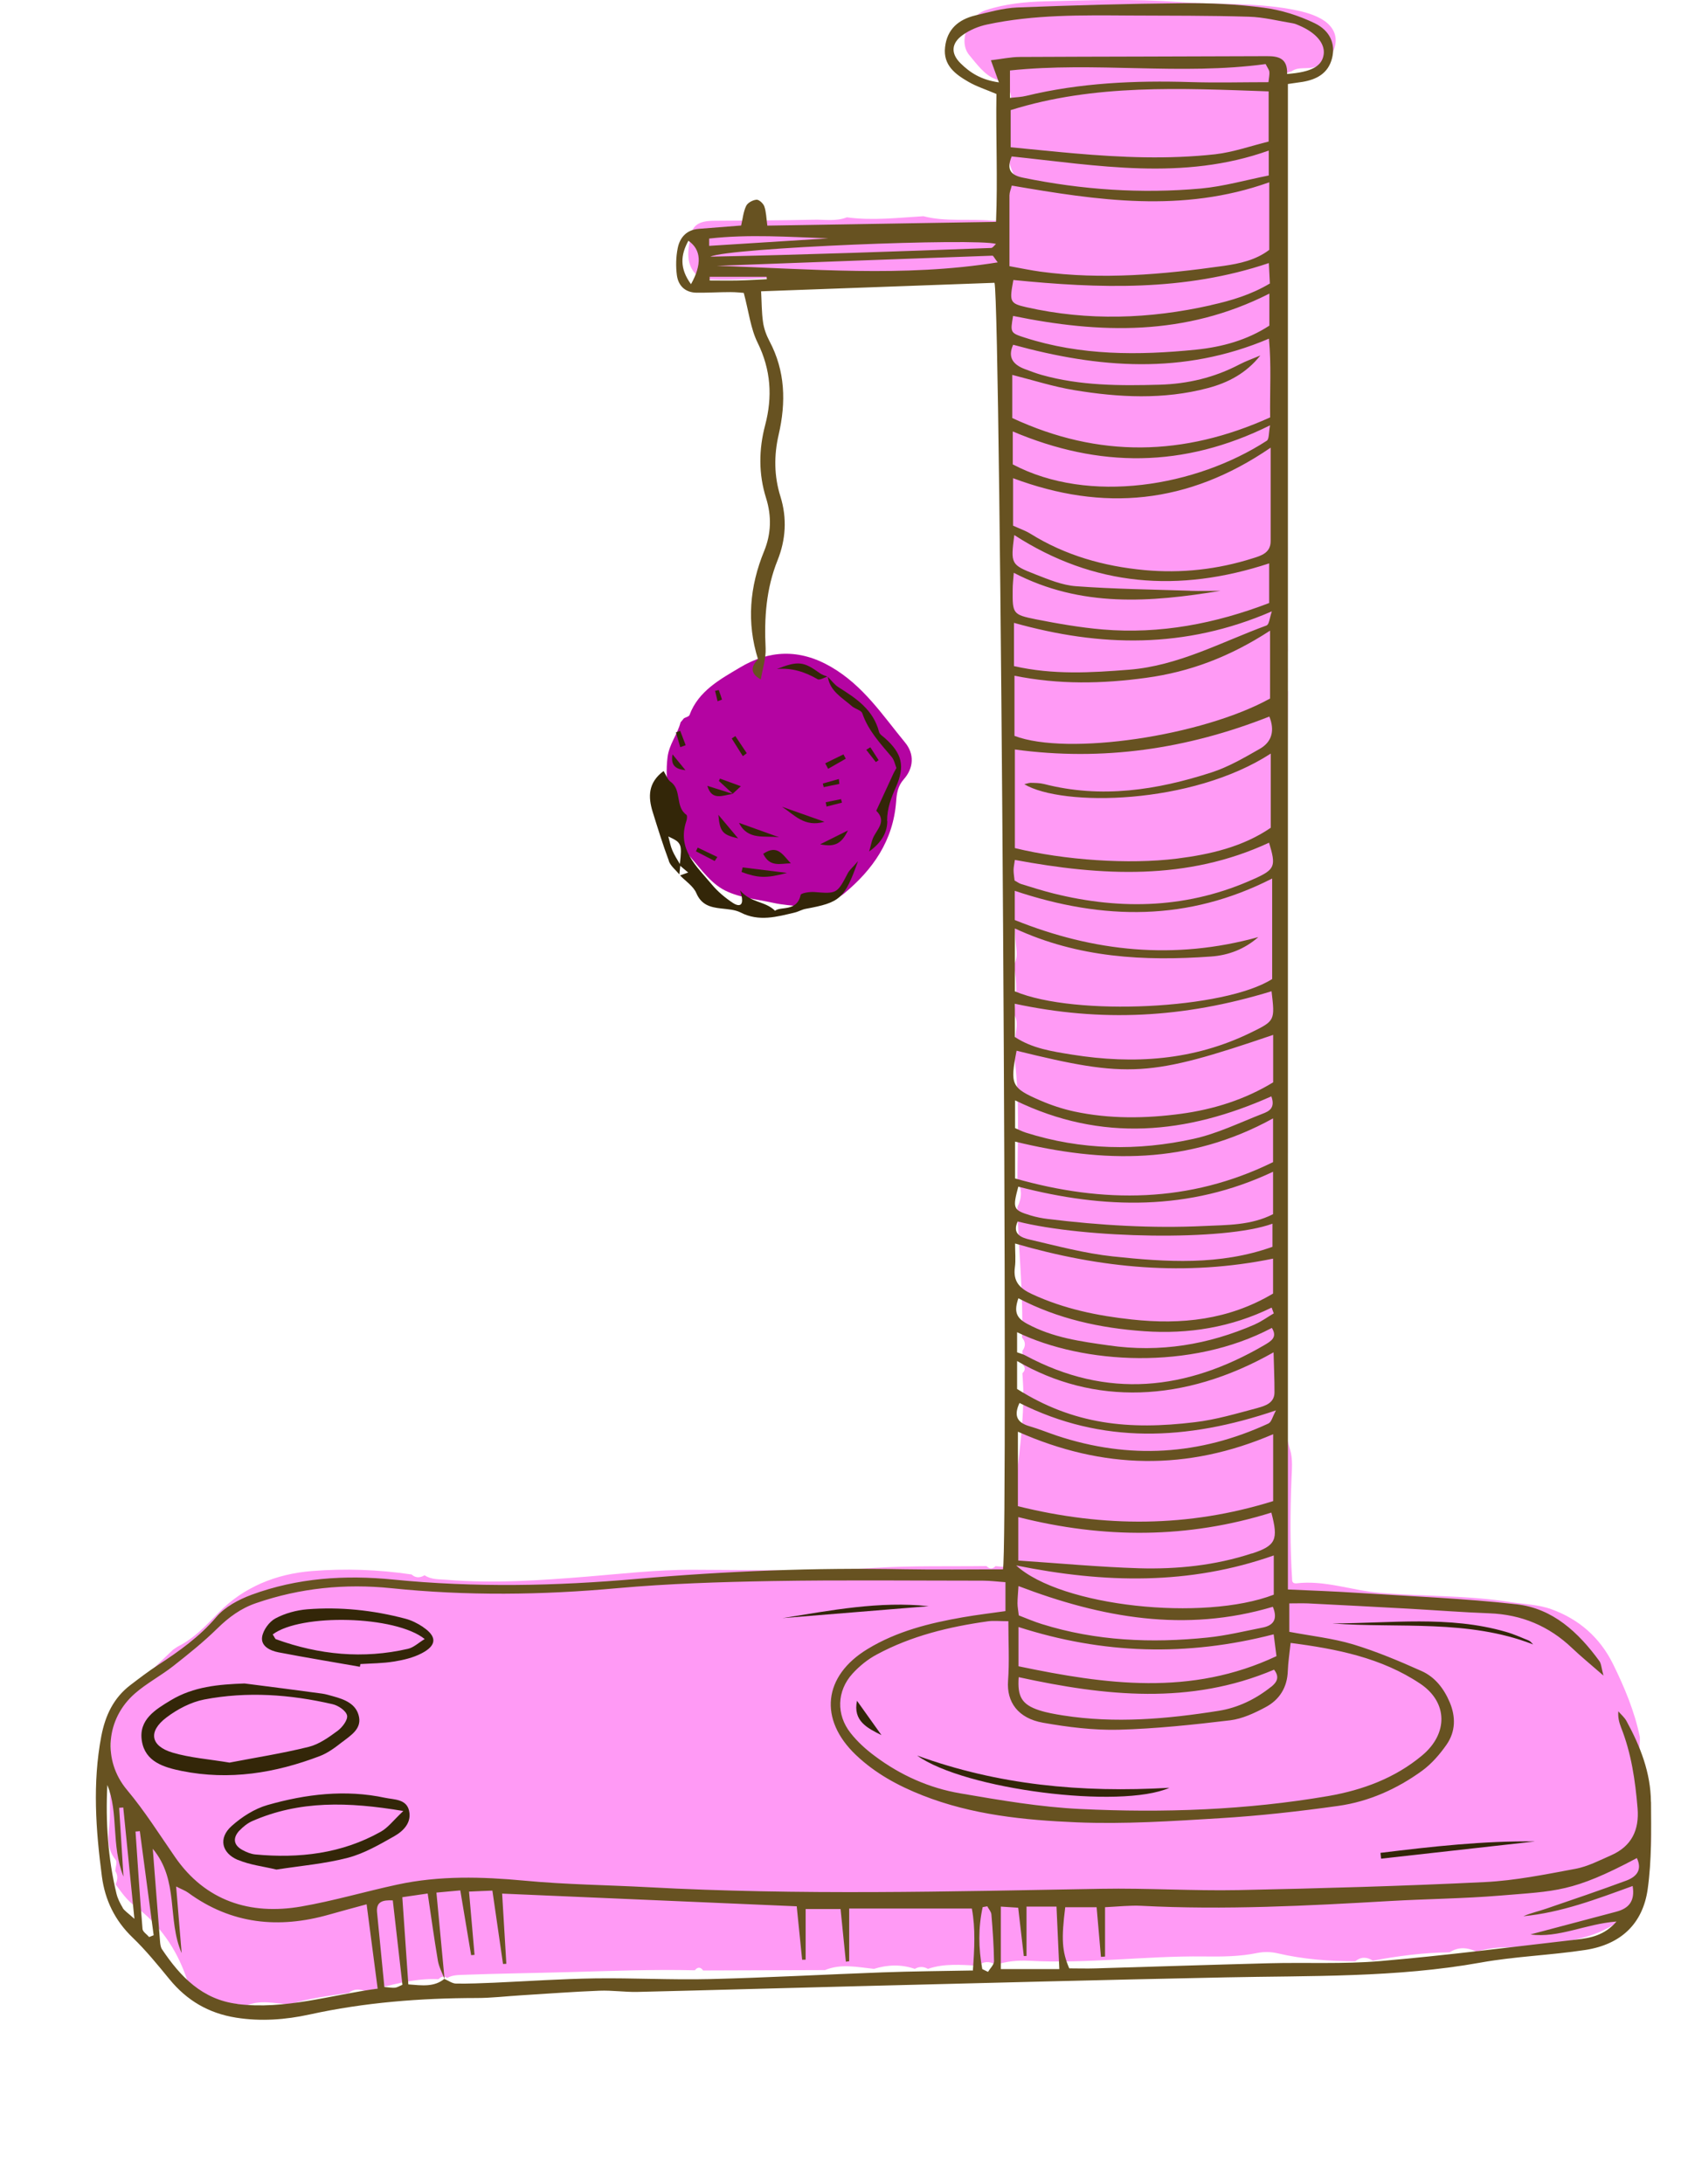 <svg width="117" height="152" viewBox="0 0 117 152" fill="none" xmlns="http://www.w3.org/2000/svg">
<g clip-path="url(#clip0_1_247)">
<path d="M114.354 122.389C113.984 121.936 114.159 121.399 114.138 120.898C113.768 119.114 113.076 117.456 112.274 115.825C111.352 113.958 109.886 112.69 107.973 112C107.066 111.673 106.039 111.652 105.069 111.499C102.081 111.025 99.058 111.115 96.056 110.865C94.094 110.704 92.209 109.959 90.213 110.203C90.017 110.21 89.926 110.119 89.933 109.924C89.787 107.632 89.794 105.333 89.885 103.033C89.912 102.316 89.996 101.542 89.787 100.88C88.928 98.087 89.487 95.251 89.382 92.436C89.403 91.07 89.277 89.698 89.501 88.332C89.78 85.852 89.41 83.358 89.612 80.877C89.382 80.675 89.382 80.473 89.626 80.278C89.626 71.84 89.473 63.41 89.619 54.972C89.298 54.561 89.312 54.15 89.619 53.739C89.619 51.858 89.633 49.977 89.64 48.096C89.396 47.901 89.403 47.699 89.626 47.496C89.626 47.176 89.626 46.862 89.626 46.542C89.34 46.131 89.319 45.72 89.633 45.316C89.535 40.557 89.801 35.784 89.368 31.033C89.333 30.67 89.389 30.308 89.591 29.988C89.396 29.576 89.361 29.165 89.612 28.768C89.522 28.448 89.528 28.134 89.619 27.821C89.368 27.424 89.389 27.012 89.584 26.601C89.2 25.243 89.2 23.877 89.605 22.518C89.382 22.226 89.368 21.919 89.542 21.599C89.2 20.965 89.249 20.331 89.542 19.704C89.389 19.181 89.333 18.666 89.591 18.15C89.591 17.948 89.584 17.746 89.577 17.537C89.319 17.126 89.368 16.715 89.563 16.297C89.172 14.213 89.214 12.123 89.584 10.04C89.326 9.622 89.333 9.204 89.591 8.786C89.172 7.748 89.214 6.71 89.577 5.671C89.284 5.267 89.459 5.065 89.878 4.975C90.38 4.605 91.001 4.849 91.539 4.654C92.293 4.382 92.789 3.874 92.935 3.114C93.089 2.299 92.635 1.7 91.965 1.317C91.288 0.934 90.534 0.766 89.759 0.627C87.183 0.167 84.579 0.334 81.989 0.139C78.931 -0.091 75.845 0.014 72.773 0.091C71.384 0.125 69.967 0.265 68.626 0.704C67.363 1.115 66.686 2.898 67.454 3.825C67.977 4.452 68.536 5.225 69.248 5.49C70.553 5.978 70.428 6.8 70.323 7.845C70.176 9.274 69.855 10.737 70.553 12.13C70.756 12.283 70.798 12.437 70.532 12.569C70.1 13.161 69.792 13.788 69.869 14.562C69.932 15.161 69.604 15.412 69.031 15.356C67.447 15.21 65.841 15.454 64.27 15.049C62.497 15.154 60.724 15.37 58.943 15.126C58.189 15.426 57.4 15.272 56.633 15.293C54.35 15.342 52.067 15.349 49.777 15.363C49.065 15.363 48.304 15.46 48.129 16.227C47.885 17.314 47.592 18.505 48.737 19.362L48.806 19.334L48.841 19.418C51.103 19.585 53.358 19.306 55.613 19.251C57.875 19.195 60.144 19.111 62.406 19.139C62.594 18.923 62.797 18.902 63.013 19.111C63.872 18.979 64.738 18.993 65.603 18.881C66.762 18.728 67.949 18.784 69.122 18.742C69.618 18.721 69.918 18.889 69.841 19.439C70.225 20.031 70.106 20.644 69.932 21.264C70.134 21.578 70.155 21.905 69.96 22.233C70.079 22.435 70.072 22.637 69.932 22.832C70.218 23.361 70.169 23.94 70.162 24.511C70.127 26.42 70.058 28.343 70.044 30.245C70.03 32.036 70.155 33.854 70.183 35.659C70.456 35.959 70.483 36.265 70.19 36.572C70.19 36.997 70.19 37.422 70.19 37.84C70.421 38.028 70.469 38.237 70.246 38.467C70.246 38.669 70.246 38.871 70.246 39.073C70.463 39.303 70.421 39.505 70.19 39.693C70.19 40.014 70.19 40.341 70.183 40.661C70.56 41.268 70.518 41.888 70.225 42.515C70.225 43.142 70.518 43.762 70.281 44.396C70.442 44.703 70.428 45.009 70.26 45.309C70.679 45.95 70.4 46.57 70.218 47.197C70.4 47.385 70.421 47.594 70.267 47.81C70.442 48.082 70.497 48.388 70.497 48.702C70.497 50.416 70.463 52.13 70.497 53.844C70.581 57.941 70.323 62.051 70.749 66.141C70.791 66.51 70.742 66.866 70.546 67.193C70.832 68.322 70.749 69.451 70.567 70.586C70.853 71.011 70.756 71.464 70.7 71.938C70.63 72.551 70.553 73.185 70.63 73.791C70.972 76.578 70.819 79.379 70.812 82.173C71.147 82.786 71.126 83.399 70.812 84.012C70.888 87.043 71.237 90.06 71.133 93.098C71.398 93.397 71.391 93.704 71.161 94.017C71.161 94.331 71.161 94.645 71.161 94.958C71.377 95.16 71.377 95.369 71.161 95.578C71.182 95.989 71.216 96.407 71.224 96.818C71.272 100.664 70.246 104.448 70.49 108.308C70.553 109.234 69.855 109.053 69.29 109.004C69.08 109.22 68.864 109.213 68.661 108.997C66.078 109.032 63.488 108.963 60.912 109.123C56.647 109.381 52.381 109.262 48.115 109.255C45.721 109.255 43.354 109.527 40.98 109.722C37.678 109.994 34.376 110.224 31.06 109.952C30.543 109.91 30.013 109.952 29.552 109.638C29.238 109.826 28.931 109.84 28.644 109.583C26.334 109.241 24.016 109.158 21.691 109.346C19.206 109.548 16.965 110.461 15.24 112.216C14.34 113.129 13.509 114.042 12.35 114.613C12.252 114.683 12.148 114.745 12.05 114.815C10.898 115.888 9.802 117.038 8.566 118.006C7.959 118.487 7.721 118.919 7.721 119.664C7.721 121.894 7.652 124.124 7.645 126.353C7.645 127.398 7.254 128.492 8.056 129.454C8.175 129.6 8.042 129.955 8.022 130.213C8.217 130.52 8.196 130.84 8.049 131.154C8.447 131.697 8.817 132.24 9.383 132.659C11.093 133.927 12.273 135.634 12.957 137.605C13.278 138.532 13.816 139.082 14.633 139.194C15.457 139.312 16.239 139.619 17.076 139.626C18.089 139.138 19.136 139.459 20.169 139.507C21.503 139.075 22.892 138.915 24.274 138.706C24.651 138.393 25.063 138.441 25.489 138.595C27.143 138.184 28.784 137.668 30.522 137.752C30.697 137.571 30.892 137.501 31.123 137.668C31.5 137.445 31.919 137.466 32.337 137.445C34.774 137.355 37.211 137.327 39.64 137.257C42.544 137.18 45.448 137.062 48.36 137.132C48.555 136.895 48.751 136.888 48.939 137.146C51.767 137.139 54.594 137.125 57.421 137.118C58.545 136.651 59.69 136.916 60.828 137.034C61.778 136.741 62.727 136.707 63.67 137.034C63.977 136.86 64.277 136.86 64.584 137.034C65.722 136.644 66.888 136.755 68.054 136.811C68.452 136.511 68.864 136.47 69.297 136.748C70.051 136.511 70.826 136.428 71.614 136.47C75.678 136.693 79.72 136.121 83.783 136.17C85.025 136.184 86.275 136.184 87.511 135.926C87.958 135.836 88.46 135.843 88.907 135.947C90.694 136.365 92.502 136.505 94.325 136.505C94.723 136.184 95.135 136.191 95.553 136.463C97.32 136.135 99.1 135.898 100.894 135.884C101.501 135.487 102.123 135.536 102.751 135.829C103.407 135.654 104.064 135.543 104.741 135.536C106.556 135.515 108.364 135.334 110.109 134.881C112.399 134.289 114.096 133 114.605 130.52C114.759 129.76 114.899 129.008 114.906 128.227C114.927 126.262 114.564 124.333 114.368 122.389H114.354Z" fill="#FF9AF5"/>
<path d="M62.992 51.677C61.429 49.782 60.088 47.712 57.833 46.41C55.62 45.127 53.512 45.26 51.515 46.451C50.147 47.267 48.611 48.082 47.99 49.768C47.948 49.872 47.738 49.921 47.606 49.991C47.529 50.088 47.452 50.179 47.368 50.276C47.152 51.119 46.572 51.795 46.461 52.708C46.251 54.387 46.656 55.997 46.894 57.62C46.977 58.198 47.243 58.791 47.689 59.257C48.548 60.135 49.246 61.271 50.266 61.87C51.292 62.469 52.618 62.574 53.819 62.839C54.475 62.985 55.152 63.02 55.816 63.103C56.011 62.929 56.214 62.908 56.43 63.075C57.177 62.727 58.057 62.755 58.727 62.205C60.758 60.532 62.169 58.498 62.371 55.801C62.413 55.223 62.483 54.715 62.902 54.241C63.607 53.447 63.649 52.471 62.992 51.677Z" fill="#B404A2"/>
<path d="M114.906 125.406C114.892 123.385 114.166 121.539 113.209 119.79C113.07 119.532 112.832 119.337 112.637 119.107C112.602 119.546 112.7 119.894 112.825 120.222C113.544 122.033 113.817 123.928 113.977 125.851C114.103 127.377 113.558 128.499 112.141 129.126C111.331 129.481 110.521 129.906 109.67 130.067C107.575 130.457 105.467 130.889 103.345 130.993C97.627 131.272 91.909 131.432 86.184 131.551C83.008 131.613 79.832 131.404 76.662 131.46C66.141 131.648 55.62 131.92 45.099 131.349C42.244 131.195 39.375 131.167 36.526 130.896C33.545 130.617 30.599 130.533 27.66 131.167C25.426 131.648 23.22 132.303 20.965 132.693C17.39 133.313 14.291 132.296 12.189 129.258C11.093 127.677 10.081 126.06 8.838 124.576C7.121 122.528 7.372 119.623 9.397 117.86C10.214 117.149 11.205 116.627 12.057 115.958C13.111 115.129 14.165 114.286 15.122 113.345C15.917 112.565 16.762 111.938 17.83 111.575C20.888 110.523 24.016 110.21 27.22 110.537C32.47 111.081 37.713 111.018 42.97 110.537C46.544 110.217 50.14 110.105 53.728 110.042C58.622 109.959 63.523 110.015 68.417 110.015C68.92 110.015 69.422 110.084 69.981 110.119V112.133C68.948 112.279 67.97 112.397 67.007 112.565C64.689 112.969 62.42 113.533 60.382 114.773C57.296 116.648 56.968 119.664 59.572 122.145C60.919 123.427 62.511 124.291 64.214 124.96C67.656 126.318 71.3 126.681 74.931 126.834C78.247 126.973 81.591 126.75 84.914 126.548C87.665 126.381 90.408 126.074 93.138 125.691C95.274 125.392 97.243 124.507 98.988 123.239C99.644 122.758 100.21 122.103 100.678 121.434C101.313 120.521 101.334 119.49 100.894 118.459C100.489 117.511 99.868 116.717 98.946 116.306C97.389 115.609 95.805 114.941 94.171 114.446C92.747 114.021 91.246 113.861 89.738 113.575V111.596C90.22 111.596 90.625 111.582 91.022 111.596C93.361 111.715 95.707 111.833 98.046 111.965C99.917 112.07 101.788 112.216 103.666 112.286C105.9 112.37 107.813 113.171 109.425 114.711C110.047 115.303 110.71 115.839 111.603 116.62C111.457 116.069 111.45 115.791 111.317 115.609C109.865 113.617 108.078 111.945 105.558 111.659C101.892 111.248 98.192 111.101 94.506 110.865C92.921 110.76 91.33 110.704 89.64 110.628V5.846C90.045 5.79 90.352 5.748 90.659 5.699C91.651 5.532 92.447 5.1 92.712 4.055C92.956 3.086 92.607 2.146 91.49 1.609C90.387 1.08 89.165 0.69 87.951 0.536C86.101 0.293 84.209 0.202 82.338 0.223C78.484 0.258 74.637 0.369 70.791 0.522C69.813 0.564 68.843 0.843 67.886 1.073C66.728 1.352 65.918 2.02 65.778 3.282C65.631 4.536 66.49 5.17 67.412 5.699C67.991 6.034 68.64 6.236 69.353 6.542C69.304 9.476 69.45 12.416 69.325 15.44C63.879 15.53 58.643 15.621 53.407 15.704C53.337 15.175 53.33 14.75 53.198 14.367C53.128 14.165 52.835 13.886 52.653 13.9C52.395 13.921 52.039 14.109 51.934 14.332C51.739 14.736 51.697 15.21 51.585 15.697C50.608 15.774 49.623 15.851 48.646 15.927C47.787 15.99 47.312 16.526 47.166 17.293C47.047 17.892 47.033 18.54 47.11 19.146C47.208 19.892 47.696 20.366 48.492 20.372C49.274 20.38 50.056 20.331 50.831 20.331C51.222 20.331 51.613 20.372 51.767 20.386C52.116 21.689 52.241 22.86 52.73 23.849C53.658 25.737 53.777 27.619 53.254 29.597C52.807 31.29 52.793 32.997 53.323 34.676C53.714 35.924 53.672 37.164 53.191 38.341C52.164 40.836 51.962 43.351 52.758 45.88C52.204 46.447 52.269 46.916 52.953 47.287C53.079 46.521 53.323 45.81 53.288 45.121C53.184 43.016 53.323 40.982 54.119 38.996C54.692 37.568 54.789 36.07 54.322 34.565C53.875 33.144 53.861 31.701 54.196 30.252C54.713 28.009 54.664 25.828 53.554 23.738C53.337 23.327 53.17 22.867 53.107 22.414C53.009 21.731 53.016 21.027 52.974 20.275C58.538 20.073 63.886 19.878 69.22 19.683C69.653 21.543 70.183 107.743 69.806 109.227C67.502 109.227 65.213 109.262 62.93 109.22C56.723 109.102 50.531 109.346 44.359 109.889C38.684 110.391 33.036 110.502 27.367 109.938C24.03 109.604 20.693 109.82 17.509 110.997C16.609 111.331 15.652 111.84 15.052 112.551C13.879 113.93 12.455 114.934 10.975 115.902C10.325 116.327 9.704 116.801 9.083 117.275C7.903 118.173 7.33 119.393 7.051 120.835C6.43 124.103 6.667 127.356 7.093 130.61C7.309 132.24 7.994 133.669 9.222 134.846C10.158 135.745 10.982 136.762 11.805 137.766C13.013 139.236 14.514 140.121 16.42 140.427C18.158 140.706 19.869 140.573 21.537 140.211C25.377 139.368 29.252 139.068 33.168 139.062C34.209 139.062 35.242 138.936 36.282 138.873C38.097 138.762 39.905 138.623 41.72 138.553C42.6 138.518 43.494 138.657 44.373 138.637C49.477 138.518 54.573 138.365 59.676 138.239C68.215 138.023 76.753 137.8 85.298 137.626C91.232 137.501 97.173 137.654 103.058 136.595C105.46 136.163 107.924 136.086 110.34 135.717C112.797 135.341 114.34 133.913 114.682 131.481C114.961 129.488 114.927 127.44 114.913 125.419L114.906 125.406ZM48.094 19.78C47.285 18.672 47.375 17.739 47.913 16.756C48.8 17.37 48.876 18.387 48.094 19.78ZM89.829 114.348C93.047 114.766 96.147 115.379 98.849 117.184C100.775 118.473 100.81 120.654 98.981 122.18C97.096 123.754 94.855 124.583 92.468 125.001C86.75 125.984 80.969 126.186 75.196 125.907C72.403 125.775 69.611 125.294 66.846 124.82C64.675 124.451 62.664 123.552 60.891 122.221C60.27 121.762 59.676 121.225 59.202 120.619C58.189 119.337 58.245 117.686 59.334 116.487C59.816 115.958 60.402 115.484 61.031 115.15C63.439 113.854 66.064 113.22 68.759 112.843C69.15 112.788 69.555 112.836 70.183 112.836C70.183 114.306 70.26 115.651 70.162 116.982C70.051 118.473 70.867 119.595 72.592 119.901C74.323 120.208 76.11 120.431 77.863 120.389C80.453 120.319 83.043 120.041 85.619 119.734C86.464 119.63 87.315 119.232 88.083 118.821C89.054 118.306 89.598 117.442 89.633 116.292C89.654 115.693 89.752 115.087 89.829 114.348ZM82.833 41.114C80.188 41.031 77.535 40.996 74.889 40.801C73.925 40.731 72.969 40.327 72.054 39.972C70.344 39.303 70.344 39.247 70.595 37.24C76.138 40.822 82.024 41.282 88.335 39.212V41.971C84.6 43.4 80.753 44.152 76.739 43.811C75.189 43.678 73.639 43.407 72.11 43.107C70.477 42.779 70.469 42.71 70.484 41.031C70.484 40.689 70.525 40.348 70.56 39.867C75.252 42.306 80.083 41.922 84.949 41.121C84.244 41.121 83.532 41.142 82.826 41.121L82.833 41.114ZM70.63 64.03V62.002C76.816 64.072 82.694 64.127 88.544 61.145V68.141C85.256 70.238 74.833 70.76 70.637 68.998V64.622C75.063 66.671 79.65 66.907 84.299 66.573C85.479 66.49 86.617 66.071 87.581 65.221C81.744 66.838 76.124 66.246 70.637 64.037L70.63 64.03ZM70.749 73.129C78.547 75.045 80.006 74.962 88.614 72.028V75.331C86.652 76.529 84.467 77.212 82.212 77.519C79.741 77.853 77.227 77.888 74.763 77.359C73.96 77.184 73.157 76.92 72.403 76.592C70.379 75.714 70.295 75.498 70.756 73.129H70.749ZM83.832 85.329C80.188 85.503 76.557 85.287 72.934 84.841C72.522 84.793 72.11 84.709 71.719 84.591C70.511 84.221 70.469 84.11 70.874 82.591C76.837 84.138 82.75 84.319 88.607 81.553V84.507C87.057 85.294 85.416 85.253 83.832 85.329ZM88.565 85.169V86.778C84.907 88.088 81.172 87.844 77.458 87.447C75.51 87.238 73.59 86.723 71.677 86.277C71.105 86.144 70.421 85.9 70.832 85.016C75.489 86.193 85.207 86.402 88.565 85.169ZM88.607 80.884C82.791 83.741 76.795 83.769 70.651 82.02V79.456C76.774 80.947 82.722 81.086 88.607 77.839V80.884ZM70.651 78.522V76.585C76.697 79.525 82.589 78.94 88.488 76.306C88.788 77.136 88.3 77.352 87.888 77.512C86.296 78.132 84.732 78.898 83.085 79.261C79.175 80.125 75.252 80.055 71.391 78.829C71.147 78.752 70.923 78.634 70.651 78.515V78.522ZM70.637 88.207C70.707 87.698 70.651 87.183 70.651 86.549C76.627 88.283 82.519 88.848 88.607 87.601V90.032C85.528 91.865 82.226 92.213 78.777 91.837C76.376 91.579 74.058 91.098 71.852 90.081C70.972 89.677 70.504 89.203 70.637 88.207ZM88.614 104.476C82.701 106.322 76.829 106.315 70.847 104.831V99.647C76.774 102.274 82.617 102.392 88.614 99.821V104.476ZM87.127 108.119C84.579 108.956 81.933 109.227 79.273 109.151C76.529 109.067 73.786 108.809 70.874 108.614V105.59C76.837 107.102 82.694 107.088 88.488 105.277C88.984 107.158 88.816 107.576 87.134 108.126L87.127 108.119ZM88.656 108.266V110.99C83.762 112.871 73.855 111.819 70.728 108.956C76.899 110.203 82.785 110.328 88.656 108.259V108.266ZM70.888 110.391C76.669 112.599 82.484 113.652 88.593 111.833C88.956 112.718 88.614 113.136 87.874 113.282C86.603 113.533 85.34 113.84 84.055 113.972C80.153 114.376 76.278 114.216 72.501 113.031C71.963 112.864 71.447 112.641 70.909 112.432C70.874 112.098 70.819 111.847 70.819 111.589C70.819 111.227 70.861 110.872 70.888 110.391ZM70.888 115.972V113.24C76.76 115.129 82.596 115.31 88.649 113.749C88.712 114.223 88.768 114.69 88.844 115.268C82.896 118.069 76.955 117.24 70.888 115.972ZM88.474 117.4C87.399 118.257 86.177 118.856 84.83 119.072C81.228 119.643 77.611 119.964 73.981 119.393C73.416 119.302 72.85 119.205 72.313 119.03C71.112 118.633 70.805 118.076 70.902 116.731C76.934 118.048 82.847 118.682 88.677 116.209C89.075 116.724 88.886 117.073 88.474 117.407V117.4ZM88.286 99.076C83.497 101.291 78.589 101.591 73.569 99.926C72.927 99.71 72.299 99.452 71.649 99.264C70.832 99.027 70.525 98.574 70.958 97.647C76.697 100.525 82.575 100.281 88.809 98.163C88.572 98.602 88.495 98.978 88.293 99.069L88.286 99.076ZM87.553 97.989C86.101 98.372 84.649 98.811 83.162 98.985C78.575 99.543 74.728 99.159 70.791 96.672V94.728C76.097 97.808 82.387 97.668 88.642 94.122C88.663 95.111 88.712 96.01 88.705 96.909C88.705 97.641 88.076 97.843 87.546 97.989H87.553ZM88 93.62C82.582 96.784 77.06 97.397 71.377 94.345C71.203 94.248 71 94.199 70.791 94.122V92.722C75.377 94.944 82.896 95.404 88.523 92.422C88.928 93.077 88.481 93.335 88 93.62ZM87.364 92.171C84.104 93.593 80.732 94.157 77.172 93.641C75.21 93.363 73.283 93.105 71.489 92.136C70.714 91.718 70.567 91.272 70.881 90.36C73.632 91.795 76.564 92.436 79.629 92.652C82.736 92.868 85.689 92.387 88.509 91.008C88.558 91.14 88.607 91.279 88.656 91.412C88.223 91.663 87.818 91.969 87.364 92.164V92.171ZM87.064 71.868C83.092 73.812 78.91 74.091 74.609 73.401C73.234 73.178 71.845 72.976 70.637 72.175V69.862C76.606 71.137 82.317 70.886 88.502 68.991C88.74 71.025 88.754 71.046 87.064 71.868ZM87.322 61.153C82.785 63.222 78.1 63.375 73.318 62.184C72.564 61.995 71.824 61.759 71.077 61.529C70.93 61.487 70.805 61.382 70.616 61.285C70.595 61.062 70.546 60.804 70.546 60.553C70.546 60.358 70.595 60.156 70.637 59.85C76.676 60.971 82.617 61.306 88.328 58.651C88.823 60.288 88.747 60.505 87.329 61.153H87.322ZM70.609 51.224V47.03C73.702 47.657 76.732 47.594 79.776 47.176C82.791 46.765 85.57 45.734 88.397 43.894V48.618C83.678 51.231 74.295 52.624 70.609 51.217V51.224ZM88.446 52.45V57.613C86.513 58.937 84.244 59.466 81.919 59.759C78.575 60.177 74.086 59.87 70.637 59.027V52.165C76.732 52.994 82.596 52.144 88.349 49.872C88.726 50.82 88.558 51.628 87.665 52.13C86.589 52.743 85.493 53.384 84.327 53.76C80.523 54.993 76.648 55.593 72.669 54.568C72.368 54.492 72.047 54.492 71.74 54.485C71.6 54.485 71.454 54.547 71.293 54.582C73.932 56.157 82.917 56.032 88.446 52.45ZM88.174 43.525C85.019 44.682 82.017 46.34 78.582 46.612C75.943 46.821 73.297 46.981 70.574 46.361V43.351C76.571 45.03 82.456 45.183 88.523 42.55C88.363 43.016 88.335 43.462 88.167 43.518L88.174 43.525ZM88.439 37.666C88.439 38.481 87.783 38.676 87.197 38.857C84.739 39.637 82.219 39.916 79.657 39.679C76.829 39.414 74.149 38.662 71.712 37.143C71.363 36.927 70.965 36.795 70.511 36.586V33.283C76.774 35.624 82.673 35.108 88.439 31.158C88.439 33.555 88.439 35.61 88.439 37.666ZM70.49 32.328V30.029C76.48 32.565 82.352 32.6 88.397 29.604C88.3 30.113 88.342 30.566 88.167 30.677C83.238 33.868 75.803 35.122 70.49 32.322V32.328ZM88.397 29.054C82.387 31.764 76.487 31.896 70.456 29.096V26.093C71.915 26.462 73.318 26.915 74.763 27.152C77.863 27.667 80.976 27.828 84.062 27.012C85.486 26.636 86.743 25.974 87.72 24.741C87.232 24.95 86.729 25.124 86.261 25.368C84.523 26.281 82.666 26.72 80.711 26.776C77.947 26.852 75.189 26.852 72.494 26.093C72.096 25.981 71.705 25.828 71.314 25.682C70.511 25.375 70.12 24.866 70.518 23.995C76.432 25.619 82.324 26.121 88.321 23.57C88.495 25.41 88.377 27.187 88.404 29.054H88.397ZM70.511 21.989C76.536 23.222 82.47 23.417 88.349 20.435V22.665C86.799 23.675 85.067 24.149 83.245 24.337C79.231 24.741 75.238 24.755 71.335 23.501C70.309 23.173 70.316 23.145 70.511 21.989ZM84.279 21.243C80.013 22.205 75.726 22.351 71.44 21.383C70.267 21.118 70.253 20.993 70.532 19.488C76.473 20.08 82.421 20.296 88.314 18.31C88.335 18.791 88.356 19.244 88.384 19.732C87.078 20.512 85.696 20.923 84.285 21.236L84.279 21.243ZM88.293 5.72C86.464 5.72 84.656 5.769 82.854 5.713C79.001 5.595 75.175 5.762 71.412 6.675C71.077 6.758 70.721 6.765 70.295 6.814V4.905C76.236 4.278 82.198 5.26 88.09 4.459C88.23 4.738 88.335 4.863 88.349 4.996C88.37 5.191 88.321 5.4 88.286 5.727L88.293 5.72ZM88.3 6.354V9.852C87.078 10.151 85.849 10.59 84.586 10.737C81.319 11.099 78.03 10.96 74.763 10.674C73.318 10.549 71.88 10.395 70.344 10.249V7.664C76.187 5.832 82.205 6.145 88.307 6.361L88.3 6.354ZM70.421 10.89C76.369 11.51 82.338 12.611 88.307 10.479V12.214C86.729 12.527 85.179 12.973 83.594 13.12C79.433 13.496 75.301 13.21 71.203 12.367C70.344 12.193 70.037 11.803 70.414 10.89H70.421ZM70.267 13.558C70.267 13.363 70.358 13.175 70.421 12.917C76.369 13.935 82.268 14.854 88.342 12.688V17.39C87.413 18.101 86.289 18.345 85.179 18.505C80.948 19.104 76.704 19.488 72.431 18.909C71.768 18.819 71.105 18.679 70.26 18.526C70.26 16.861 70.26 15.21 70.26 13.565L70.267 13.558ZM69.332 16.972C69.199 17.084 69.101 17.251 68.99 17.258C62.476 17.502 55.962 17.732 49.442 17.864C50.712 17.244 67.998 16.554 69.325 16.979L69.332 16.972ZM49.365 16.603C52.123 16.29 54.894 16.492 57.659 16.589L49.358 17.112C49.358 16.945 49.358 16.77 49.358 16.603H49.365ZM51.362 19.523C50.705 19.536 50.049 19.523 49.393 19.523C49.393 19.439 49.393 19.348 49.393 19.265H53.358C53.358 19.32 53.365 19.376 53.372 19.432C52.702 19.46 52.032 19.509 51.362 19.523ZM49.784 18.505C56.339 18.261 62.713 18.024 69.08 17.795C69.136 17.795 69.192 17.941 69.443 18.261C62.853 19.32 56.409 18.707 49.784 18.498V18.505ZM69.527 5.734C68.277 5.56 67.509 5.051 66.853 4.403C66.162 3.72 66.204 3.003 67.014 2.432C67.502 2.083 68.11 1.832 68.696 1.707C71.978 1.003 75.314 1.059 78.645 1.08C81.402 1.094 84.16 1.08 86.918 1.163C87.944 1.191 88.97 1.456 89.989 1.623C90.143 1.651 90.29 1.714 90.429 1.777C91.588 2.271 92.223 3.017 92.133 3.769C92.028 4.598 91.295 5.023 89.584 5.149C89.626 4.062 88.991 3.902 88.167 3.909C82.442 3.936 76.718 3.936 71 3.964C70.344 3.964 69.681 4.111 68.969 4.194C69.164 4.731 69.304 5.121 69.527 5.741V5.734ZM8.545 132.784C8.357 132.477 8.189 132.143 8.105 131.795C7.512 129.321 7.344 126.806 7.47 124.235C8.273 126.2 7.714 128.374 8.594 130.617C8.482 128.847 8.392 127.335 8.294 125.824C8.392 125.817 8.482 125.81 8.58 125.803C8.824 128.269 9.076 130.742 9.355 133.55C8.908 133.146 8.671 133 8.538 132.791L8.545 132.784ZM10.381 134.818C10.221 134.63 9.941 134.456 9.92 134.261C9.732 132.004 9.585 129.739 9.432 127.475C9.53 127.468 9.634 127.461 9.732 127.447C10.053 129.865 10.374 132.275 10.695 134.693C10.591 134.735 10.486 134.777 10.381 134.818ZM16.518 139.473C14.074 139.166 12.552 137.577 11.275 135.668C11.17 135.508 11.149 135.278 11.135 135.076C10.968 133.021 10.814 130.958 10.633 128.673C12.483 130.896 11.617 133.564 12.643 135.94C12.511 134.352 12.392 132.93 12.259 131.3C12.671 131.509 12.909 131.593 13.097 131.732C16.099 133.927 19.394 134.254 22.899 133.258C23.695 133.028 24.497 132.819 25.517 132.54C25.775 134.498 26.019 136.372 26.285 138.407C22.976 138.859 19.841 139.891 16.518 139.48V139.473ZM27.5 138.344C27.304 138.365 27.102 138.323 26.753 138.295C26.578 136.546 26.41 134.818 26.243 133.097C26.173 132.373 26.613 132.227 27.339 132.268C27.562 134.219 27.786 136.184 28.009 138.142C27.772 138.239 27.639 138.33 27.492 138.344H27.5ZM28.421 138.121C28.281 136.114 28.149 134.129 28.002 132.045C28.672 131.948 29.168 131.878 29.768 131.788C30.013 133.425 30.222 134.958 30.48 136.477C30.557 136.909 30.774 137.313 30.934 137.724C30.222 138.309 29.398 138.191 28.421 138.114V138.121ZM67.698 137.146C65.555 137.187 63.481 137.201 61.408 137.278C57.401 137.424 53.393 137.647 49.386 137.745C46.733 137.807 44.073 137.661 41.42 137.696C39.081 137.731 36.743 137.891 34.404 137.996C33.524 138.03 32.638 138.072 31.751 138.058C31.479 138.058 31.206 137.849 30.941 137.738C30.76 135.801 30.578 133.85 30.376 131.725C30.976 131.669 31.451 131.627 32.037 131.572C32.303 133.146 32.547 134.616 32.791 136.079C32.868 136.073 32.952 136.066 33.029 136.059C32.903 134.644 32.784 133.237 32.645 131.655C33.182 131.634 33.664 131.606 34.271 131.586C34.53 133.348 34.767 135.02 35.011 136.693C35.088 136.693 35.165 136.679 35.242 136.679C35.144 135.076 35.046 133.467 34.949 131.795C41.811 132.087 48.59 132.38 55.453 132.679C55.585 133.968 55.704 135.181 55.83 136.4C55.913 136.4 55.99 136.4 56.074 136.393V132.868H58.504C58.629 134.122 58.748 135.327 58.873 136.532C58.95 136.525 59.027 136.511 59.104 136.505V132.833H67.642C67.9 134.212 67.824 135.627 67.712 137.173L67.698 137.146ZM68.766 137.243C68.633 137.18 68.501 137.111 68.368 137.048C68.103 135.599 68.082 134.163 68.396 132.735C68.501 132.714 68.612 132.7 68.717 132.679C68.815 132.868 68.99 133.056 69.003 133.251C69.094 134.331 69.171 135.418 69.185 136.505C69.185 136.748 68.913 136.999 68.766 137.243ZM69.66 137.048V132.7C70.079 132.728 70.421 132.749 70.867 132.777C71 133.934 71.133 135.041 71.258 136.142C71.321 136.142 71.384 136.142 71.447 136.135V132.7H73.534C73.597 134.108 73.66 135.522 73.73 137.048H69.653H69.66ZM113.195 130.889C111.345 131.572 109.474 132.213 107.61 132.847C107.087 133.028 106.542 133.146 106.025 133.369C108.657 133.118 111.108 132.185 113.635 131.265C113.81 132.324 113.363 132.826 112.49 133.056C110.486 133.585 108.483 134.115 106.521 134.637C108.483 134.909 110.34 133.906 112.511 133.738C111.673 134.707 110.703 134.881 109.739 134.993C105.188 135.515 100.643 136.1 96.084 136.491C93.494 136.714 90.876 136.574 88.279 136.644C84.272 136.748 80.271 136.881 76.264 136.999C75.643 137.02 75.021 136.999 74.421 136.999C73.918 135.829 73.862 134.958 74.142 132.742H76.327C76.432 133.913 76.529 135.055 76.627 136.198C76.725 136.191 76.816 136.184 76.913 136.177V132.742C77.814 132.7 78.638 132.603 79.448 132.645C85.228 132.944 90.995 132.645 96.761 132.31C99.309 132.164 101.865 132.143 104.399 131.934C108.308 131.606 109.425 131.718 113.928 129.321C114.319 130.15 113.9 130.624 113.195 130.889Z" fill="#675221"/>
<path d="M23.841 121.232C24.4 120.793 25.14 120.354 24.993 119.525C24.826 118.591 23.988 118.278 23.164 118.055C22.913 117.985 22.661 117.909 22.41 117.874C20.616 117.63 18.822 117.4 17.02 117.17C15.219 117.233 13.474 117.386 11.896 118.334C10.807 118.989 9.641 119.692 9.872 121.162C10.102 122.619 11.387 123.002 12.65 123.26C15.966 123.928 19.157 123.406 22.264 122.221C22.829 122.005 23.346 121.615 23.834 121.232H23.841ZM15.994 122.681C14.549 122.437 13.244 122.347 12.015 121.984C10.472 121.525 10.297 120.514 11.582 119.539C12.343 118.961 13.286 118.466 14.214 118.285C17.202 117.714 20.197 117.929 23.15 118.612C23.548 118.703 24.079 119.065 24.155 119.393C24.225 119.692 23.834 120.215 23.506 120.459C22.892 120.912 22.215 121.399 21.495 121.58C19.645 122.04 17.753 122.333 15.994 122.674V122.681Z" fill="#332608"/>
<path d="M46.551 59.933C46.684 60.282 47.033 60.553 47.285 60.86C47.306 60.658 47.326 60.463 47.347 60.261C47.529 60.421 47.717 60.574 47.899 60.727C47.71 60.797 47.522 60.86 47.333 60.93C47.724 61.334 48.255 61.675 48.464 62.156C48.813 62.978 49.428 63.145 50.182 63.229C50.643 63.285 51.145 63.305 51.543 63.508C52.828 64.169 54.077 63.807 55.334 63.508C55.585 63.445 55.816 63.305 56.067 63.257C58.483 62.811 58.776 62.567 59.718 59.94C59.362 60.358 59.125 60.546 58.999 60.79C58.273 62.198 58.231 62.212 56.688 62.086C56.36 62.058 55.753 62.156 55.725 62.288C55.467 63.48 54.343 63.062 53.945 63.389C53.233 62.692 52.29 62.873 51.508 61.968C51.927 63.243 51.327 63.055 51.013 62.846C50.475 62.49 49.958 62.058 49.547 61.564C48.485 60.289 47.103 59.118 47.773 57.139C47.822 57.007 47.843 56.756 47.773 56.707C46.977 56.143 47.473 54.972 46.67 54.408C46.461 54.262 46.363 53.948 46.188 53.663C45.092 54.478 45.106 55.467 45.428 56.512C45.784 57.655 46.14 58.804 46.559 59.926L46.551 59.933ZM47.319 60.135C47.138 59.829 46.943 59.529 46.803 59.202C46.67 58.902 46.614 58.568 46.517 58.219C47.438 58.651 47.48 58.714 47.319 60.128V60.135Z" fill="#332608"/>
<path d="M16.56 129.447C17.398 129.802 18.347 129.906 19.241 130.122C20.944 129.858 22.619 129.718 24.218 129.3C25.349 129.001 26.417 128.381 27.451 127.795C28.086 127.433 28.665 126.841 28.47 126.019C28.281 125.203 27.423 125.259 26.801 125.127C24.037 124.535 21.293 124.869 18.626 125.628C17.719 125.886 16.825 126.458 16.113 127.099C15.198 127.921 15.408 128.966 16.56 129.454V129.447ZM16.671 127.405C16.916 127.147 17.216 126.903 17.537 126.757C20.832 125.308 24.225 125.399 28.072 126.046C27.374 126.701 27.004 127.21 26.501 127.489C23.785 129.015 20.825 129.356 17.774 129.07C17.474 129.042 17.167 128.917 16.895 128.771C16.259 128.436 16.169 127.935 16.671 127.398V127.405Z" fill="#332608"/>
<path d="M29.447 113.24C29.063 112.983 28.63 112.767 28.191 112.655C25.964 112.07 23.688 111.826 21.384 112.007C20.63 112.07 19.834 112.286 19.171 112.641C18.738 112.871 18.312 113.456 18.242 113.937C18.151 114.585 18.815 114.892 19.387 115.003C21.265 115.366 23.157 115.672 25.049 116.007C25.063 115.944 25.077 115.881 25.084 115.818C25.866 115.77 26.648 115.77 27.416 115.644C28.072 115.54 28.756 115.379 29.343 115.073C30.411 114.522 30.425 113.902 29.447 113.247V113.24ZM19.22 114.097C19.143 114.07 19.108 113.944 18.982 113.756C20.93 112.286 27.534 112.439 29.559 114.077C29.133 114.334 28.791 114.669 28.393 114.759C25.272 115.477 22.215 115.177 19.227 114.097H19.22Z" fill="#332608"/>
<path d="M61.743 57.132C61.743 56.255 62.029 55.523 62.364 54.764C62.999 53.328 62.79 52.45 61.61 51.391C61.457 51.252 61.233 51.12 61.184 50.945C60.793 49.406 59.6 48.611 58.371 47.838C58.078 47.657 57.861 47.35 57.617 47.106C57.77 48.124 58.629 48.562 59.299 49.155C59.523 49.35 59.942 49.426 60.019 49.649C60.43 50.855 61.275 51.747 62.064 52.687C62.245 52.903 62.301 53.231 62.392 53.454C62.294 53.635 62.239 53.718 62.197 53.809C61.792 54.68 61.387 55.558 60.989 56.429C61.75 57.167 61.024 57.718 60.758 58.338C60.668 58.547 60.633 58.777 60.493 59.264C61.408 58.609 61.757 57.885 61.757 57.146L61.743 57.132Z" fill="#332608"/>
<path d="M104.804 113.575C100.824 112.425 96.761 112.99 92.719 112.99C97.389 113.345 102.165 112.683 106.71 114.453C106.612 114.362 106.521 114.23 106.402 114.181C105.872 113.965 105.348 113.728 104.804 113.575Z" fill="#332608"/>
<path d="M96.126 129.363C99.693 128.966 103.261 128.569 106.835 128.165C103.254 128.116 99.665 128.52 96.084 128.959C96.098 129.091 96.112 129.231 96.126 129.363Z" fill="#332608"/>
<path d="M54.468 112.62C57.854 112.342 61.247 112.07 64.64 111.791C61.205 111.422 57.84 112.084 54.468 112.62Z" fill="#332608"/>
<path d="M57.61 47.106V47.092C57.603 47.092 57.596 47.092 57.589 47.099C57.596 47.099 57.603 47.099 57.61 47.106Z" fill="#332608"/>
<path d="M54.07 46.563C55.111 46.465 56.032 46.765 56.905 47.273C57.044 47.357 57.352 47.169 57.582 47.092C57.407 47.023 57.219 46.967 57.072 46.862C55.934 46.04 55.564 45.977 54.07 46.563Z" fill="#332608"/>
<path d="M51.613 60.693C52.772 61.111 53.309 61.145 54.776 60.755C53.505 60.595 52.597 60.483 51.69 60.372C51.662 60.477 51.641 60.588 51.613 60.693Z" fill="#332608"/>
<path d="M57.386 57.195C56.276 56.805 55.348 56.477 54.426 56.15C55.271 56.693 55.983 57.606 57.386 57.195Z" fill="#332608"/>
<path d="M53.121 59.425C53.582 60.372 54.28 60.107 55.041 60.086C54.482 59.508 54.126 58.742 53.121 59.425Z" fill="#332608"/>
<path d="M54.231 58.275C53.33 57.947 52.423 57.627 51.438 57.272C52.046 58.512 53.24 58.142 54.231 58.275Z" fill="#332608"/>
<path d="M59.013 57.801C58.301 58.157 57.798 58.407 57.086 58.763C58.106 58.986 58.594 58.7 59.013 57.801Z" fill="#332608"/>
<path d="M51.376 58.352C50.95 57.843 50.468 57.272 50 56.714C50.105 57.899 50.286 58.101 51.376 58.352Z" fill="#332608"/>
<path d="M58.706 52.506C58.28 52.715 57.861 52.917 57.435 53.126C57.505 53.252 57.575 53.384 57.638 53.509C58.05 53.272 58.455 53.042 58.867 52.806C58.811 52.708 58.755 52.603 58.706 52.506Z" fill="#332608"/>
<path d="M50.112 54.192C50.084 54.248 50.063 54.297 50.035 54.352L50.999 55.244C51.166 55.091 51.334 54.938 51.564 54.721C51.041 54.526 50.573 54.359 50.112 54.192Z" fill="#332608"/>
<path d="M50.929 51.398C51.187 51.809 51.445 52.22 51.704 52.631C51.794 52.562 51.885 52.492 51.976 52.422C51.711 52.025 51.445 51.628 51.18 51.231C51.096 51.287 51.013 51.342 50.929 51.398Z" fill="#332608"/>
<path d="M48.437 59.25C48.869 59.473 49.309 59.703 49.742 59.926C49.805 59.836 49.868 59.738 49.931 59.648C49.477 59.431 49.016 59.209 48.562 58.993C48.52 59.083 48.478 59.167 48.437 59.257V59.25Z" fill="#332608"/>
<path d="M50.992 55.251C50.412 55.07 49.833 54.882 49.232 54.694C49.539 55.767 50.314 55.349 50.992 55.258V55.251Z" fill="#332608"/>
<path d="M57.338 54.784C57.701 54.708 58.057 54.631 58.42 54.561C58.406 54.45 58.399 54.338 58.385 54.22C58.015 54.325 57.645 54.429 57.268 54.533C57.289 54.617 57.31 54.701 57.331 54.784H57.338Z" fill="#332608"/>
<path d="M57.526 56.136C57.882 56.045 58.245 55.955 58.601 55.864C58.58 55.781 58.559 55.697 58.538 55.62C58.182 55.69 57.826 55.767 57.47 55.836C57.491 55.941 57.512 56.038 57.526 56.143V56.136Z" fill="#332608"/>
<path d="M47.71 53.607C47.445 53.286 47.187 52.966 46.81 52.506C46.642 53.363 47.145 53.544 47.71 53.607Z" fill="#332608"/>
<path d="M50.028 48.026C50.028 48.026 49.861 48.061 49.77 48.082L49.944 48.806C50.049 48.764 50.154 48.73 50.252 48.695C50.182 48.472 50.112 48.249 50.028 48.033V48.026Z" fill="#332608"/>
<path d="M47.347 50.869C47.25 50.904 47.145 50.938 47.047 50.973C47.145 51.315 47.25 51.663 47.347 52.004C47.473 51.956 47.599 51.907 47.724 51.865C47.599 51.538 47.473 51.203 47.347 50.876V50.869Z" fill="#332608"/>
<path d="M61.156 52.91C60.961 52.61 60.772 52.311 60.577 52.011C60.479 52.067 60.388 52.13 60.291 52.185C60.514 52.471 60.737 52.757 60.961 53.042C61.024 53.001 61.087 52.952 61.149 52.91H61.156Z" fill="#332608"/>
<path d="M63.837 122.187C67.118 124.548 77.995 125.935 81.395 124.43C75.252 124.785 69.457 124.235 63.837 122.187Z" fill="#332608"/>
<path d="M61.352 120.765C60.793 119.985 60.242 119.204 59.648 118.375C59.355 119.776 60.367 120.277 61.352 120.765Z" fill="#332608"/>
</g>
<defs>
<clipPath id="clip0_1_247">
<rect width="117" height="152" fill="white"/>
</clipPath>
</defs>
</svg>
